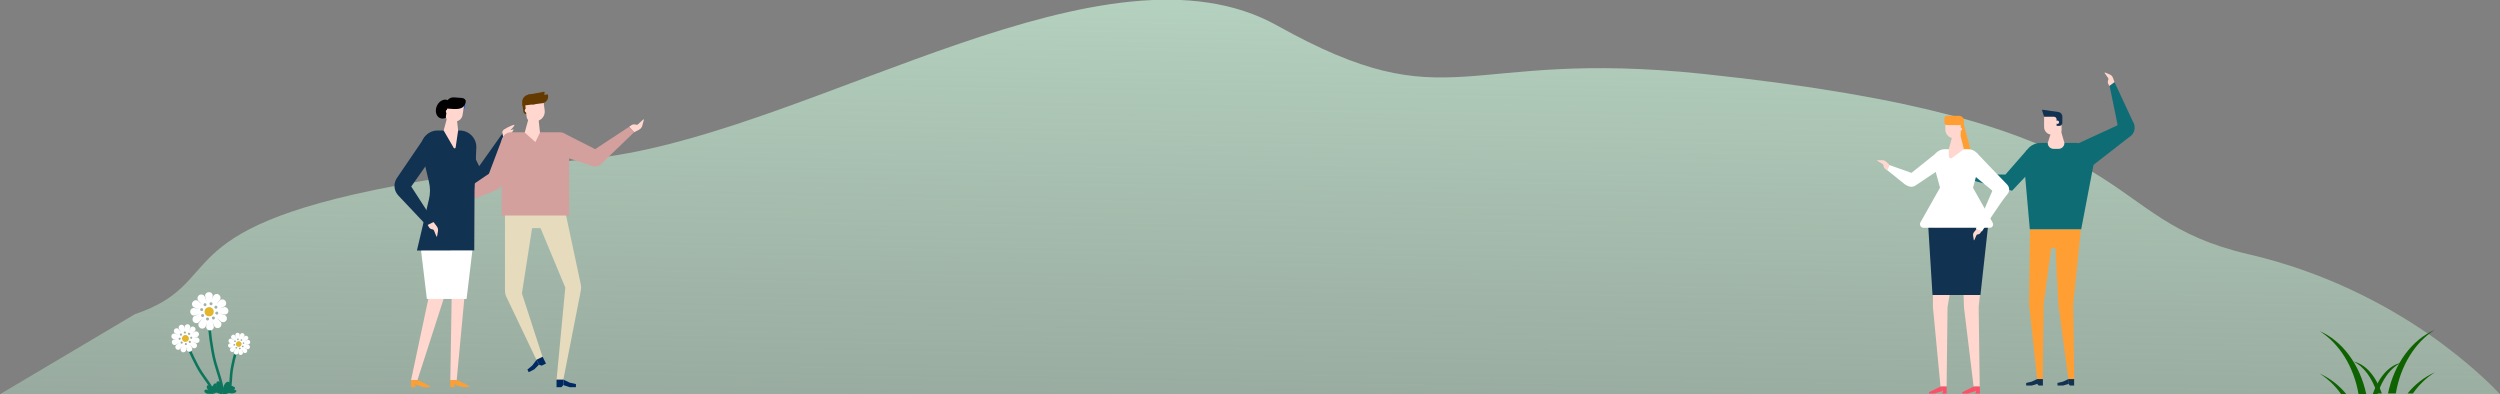 <?xml version="1.0" encoding="utf-8"?>
<!-- Generator: Adobe Illustrator 24.1.2, SVG Export Plug-In . SVG Version: 6.00 Build 0)  -->
<svg version="1.1" id="Слой_1" xmlns="http://www.w3.org/2000/svg" xmlns:xlink="http://www.w3.org/1999/xlink" x="0px" y="0px"
	 viewBox="0 0 1918.6 302.5" enable-background="new 0 0 1918.6 302.5" xml:space="preserve">
<rect x="0" y="0" width="1918.6" height="302.5" fill="#808080" stroke="none"/>
<g id="Group_20566" transform="translate(0 -3686.363)">
	<linearGradient id="SVGID_1_" gradientUnits="userSpaceOnUse" x1="958.688" y1="4026.828" x2="964.027" y2="3689.842">
		<stop  offset="0" style="stop-color:#A7C4B2;stop-opacity:0.596"/>
		<stop  offset="1" style="stop-color:#B4D0BE"/>
	</linearGradient>
	<path fill="url(#SVGID_1_)" d="M1918.6,3988.9H0l103.5-61.4c72.1-24.5,20.6-64.5,199.2-98.4c4.9-0.9,9.9-1.8,15.1-2.8
		c3.6-0.6,7.3-1.3,11-1.9c8.9-1.5,18.2-2.9,28-4.4c2.6-0.4,5.2-0.8,7.9-1.1c3.7-0.5,7.4-1.1,11.3-1.6c0.3,0,0.5-0.1,0.8-0.1
		c2.7-0.4,5.3-0.7,8-1.1c2.5-0.3,4.9-0.6,7.5-1c13.9-1.8,28.7-3.5,44.4-5.2c1.6-0.2,3.3-0.4,4.9-0.5h0c4-0.4,8-0.9,12.2-1.3
		c4.4-0.4,8.8-1,13.3-1.7h0c163.6-23.7,382.4-173.3,513.1-100.4c134.3,74.9,139.1,17.3,327.1,37.1c84.3,8.9,145.1,19.9,190.5,31.9
		c3.1,0.8,6,1.6,8.9,2.4c21.9,6.1,40.1,12.5,55.6,18.9c17.2,7.2,31.1,14.4,43,21.6c42.5,25.5,60.7,49.8,120.4,63.6
		c58.1,13.5,104.4,38.2,137.1,60.6c0.3,0.2,0.5,0.4,0.8,0.5C1895.9,3965,1914.7,3984.7,1918.6,3988.9z"/>
	<g id="Group_15881" transform="translate(1440.702 3741.999)">
		<g id="Group_15878" transform="translate(70.84 0)">
			<g id="Group_14899" transform="translate(41.736 54.069)">
				<path id="Path_42701" fill="#0E6C75" d="M4.6,66.4h39.1c0.1,0,0.1-0.1,0.2-0.1l9.7-50.7c1.4-7.1-3.3-14-10.5-15.4
					C42.2,0.1,41.4,0,40.6,0H12.8C5.6,0-0.2,5.9-0.2,13.1c0,0.4,0,0.8,0.1,1.2l4.6,52.1C4.4,66.4,4.5,66.4,4.6,66.4z"/>
			</g>
			<g id="Group_14900" transform="translate(45.824 120.516)">
				<path id="Path_42702" fill="#FF9F33" d="M39.6,0l-5.9,57.4l0.8,57.4H30l-7.7-57.4L20.1,14h-3.3l-5.8,43.3l-0.7,57.4H6l-6.2-57.4
					L0.5,0L39.6,0z"/>
			</g>
			<g id="Group_14901" transform="translate(57.391 32.221)">
				<path id="Path_42703" fill="#FFD7CF" d="M5.7,15.5h4.2c1.8,0,3.3-1.5,3.3-3.3V0H-0.2v9.5C-0.3,12.8,2.4,15.5,5.7,15.5
					C5.7,15.5,5.7,15.5,5.7,15.5z"/>
			</g>
			<g id="Group_14902" transform="translate(55.684 28.56)">
				<path id="Path_42704" fill="#113251" d="M-0.2,0l11.9,1.6c2.5,0.3,3.8,1.7,3.8,3.8v4.8c0,1.2-1,2.2-2.2,2.2l0,0h-2.2V7.5
					c0-1.2-0.9-2.1-2.1-2.1l0,0H1.5L-0.2,0z"/>
			</g>
			<g id="Group_14903" transform="translate(66.345 36.87)">
				<ellipse id="Ellipse_1745" fill="#FFD7CF" cx="1" cy="1.3" rx="1.3" ry="1.3"/>
			</g>
			<g id="Group_14906" transform="translate(67.714 235.259)">
				<g id="Group_14904" transform="translate(0)">
					<path id="Path_42705" fill="#113251" d="M-0.2,5h4.2l4.2-1.3V0L3.9,2l-4.2,1L-0.2,5z"/>
				</g>
				<g id="Group_14905" transform="translate(8.322)">
					<path id="Path_42706" fill="#113251" d="M1,5h3.2V0h-4.5v3.6L1,5z"/>
				</g>
			</g>
			<g id="Group_14909" transform="translate(43.738 235.259)">
				<g id="Group_14907">
					<path id="Path_42707" fill="#113251" d="M-0.2,5h4.2l4.2-1.3V0L3.9,2l-4.2,1V5z"/>
				</g>
				<g id="Group_14908" transform="translate(8.322)">
					<path id="Path_42708" fill="#113251" d="M1,5h3.2V0h-4.5v3.6L1,5z"/>
				</g>
			</g>
			<g id="Group_14910" transform="translate(60.28 41.295)">
				<path id="Path_42709" fill="#FFD7CF" d="M3.8,0h5l3.7,12.8c0,2.5-2,4.5-4.5,4.5H4.2c-2.5,0-4.5-2-4.5-4.5L3.8,0z"/>
			</g>
			<g id="Group_14911" transform="translate(0 59.335)">
				<path id="Path_42710" fill="#0E6C75" d="M32.6,31.4L1.3,23.3l-1.5-4.6L27.5,19L44.1,0l10.5,8.1L32.6,31.4z"/>
			</g>
			<g id="Group_14912" transform="translate(103.839)">
				<path id="Path_42711" fill="#FFD7CF" d="M7.4,7.5L6.2,4.1C5.8,3,4.9,2,3.7,1.5L0.1,0C0,0-0.2,0-0.2,0.2c0,0.1,0,0.2,0,0.2
					l2.7,3.9c0.3,0.4,0.3,0.9,0.1,1.4c-0.5,1-0.5,2.1,0,3.1l0.8,1.6L7.4,7.5z"/>
			</g>
			<g id="Group_14913" transform="translate(84.051 7.489)">
				<path id="Path_42712" fill="#0E6C75" d="M27.2,0l14,30c2.6,4,1.6,9.3-2.4,11.9c-0.1,0.1-0.3,0.2-0.4,0.2L10.9,63.5L-0.2,46.7
					l29.1-13.4c0.5-0.2,0.7-0.8,0.5-1.3l-6-29.2L27.2,0z"/>
			</g>
		</g>
		<g id="Group_15876" transform="translate(0 33.245)">
			<g id="Group_15877" transform="translate(6.442 0)">
				<g id="Group_14997">
					<g id="Group_14967" transform="translate(54.276 6.624)">
						<g id="Group_14966" transform="translate(0)">
							<path id="Path_42743" fill="#FF9F33" d="M-0.2,28.2l13.3-0.4L5.7,0h-5.9V28.2z"/>
						</g>
					</g>
					<g id="Group_14969" transform="translate(35.143 83.594)">
						<g id="Group_14968" transform="translate(0)">
							<path id="Path_42744" fill="#F9B2BD" d="M4.5,0L1.6,2.5C0.6,3.3,0,4.6-0.1,5.9L-0.2,10c0,0.1,0.1,0.3,0.3,0.3
								c0.1,0,0.2,0,0.2-0.1l2.8-4.1c0.3-0.4,0.8-0.7,1.3-0.6c1.2,0.2,2.3-0.3,3.1-1.2l1.3-1.4L4.5,0z"/>
						</g>
					</g>
					<g id="Group_14971" transform="translate(36.471 85.923)">
						<g id="Group_14970">
							<path id="Path_42745" fill="#FFD7CF" d="M41.2,0l-6.3,60.9l0.8,60.9H31l-7.4-60.9l-1.4-46h-3.5l-7.7,46l-0.7,60.9H5.6
								l-5.8-60.9V0H41.2z"/>
						</g>
					</g>
					<g id="Group_14974" transform="translate(33.452 207.824)">
						<g id="Group_14972">
							<path id="Path_42746" fill="#FF4F67" d="M-0.3,5.3h4.4l6.4-2.1L8.6,0l-8.8,4.3V5.3z"/>
						</g>
						<g id="Group_14973" transform="translate(8.841)">
							<path id="Path_42747" fill="#FF4F67" d="M1.1,5.3h3.4V0h-4.7l2,3.2L1.1,5.3z"/>
						</g>
					</g>
					<g id="Group_14977" transform="translate(58.922 207.824)">
						<g id="Group_14975" transform="translate(0)">
							<path id="Path_42748" fill="#FF4F67" d="M-0.2,5.3h4.4l6.4-2.1L8.6,0l-8.8,4.3V5.3z"/>
						</g>
						<g id="Group_14976" transform="translate(8.841)">
							<path id="Path_42749" fill="#FF4F67" d="M1.1,5.3h3.4V0h-4.7l2,3.2L1.1,5.3z"/>
						</g>
					</g>
					<g id="Group_14979" transform="translate(26.504 25.62)">
						<g id="Group_14978">
							<path id="Path_42750" fill="#FFFFFF" d="M53.3,60.3H2.5c-1.5,0-2.7-1.2-2.7-2.7c0-0.5,0.1-0.9,0.3-1.3l15.1-26.8l-5-18.3
								c-1.3-4.7,1.5-9.6,6.3-10.9C17.2,0.1,18,0,18.8,0h18.1c4.9,0,8.9,4,8.9,8.9c0,0.8-0.1,1.6-0.3,2.4l-5,18.3l15.1,26.8
								c0.7,1.3,0.3,2.9-1,3.7C54.2,60.2,53.7,60.3,53.3,60.3z"/>
						</g>
					</g>
					<g id="Group_14981" transform="translate(33.035 85.923)">
						<g id="Group_14980">
							<path id="Path_42751" fill="#113251" d="M39.7,51.6H2.9L-0.3,0h45.7L39.7,51.6z"/>
						</g>
					</g>
					<g id="Group_14983" transform="translate(67.313 86.811)">
						<g id="Group_14982" transform="translate(0)">
							<path id="Path_42752" fill="#FFD7CF" d="M2.5,0L0.6,2.3c-0.7,0.8-1,1.9-0.8,2.9l0.5,3.3c0,0.1,0.1,0.2,0.2,0.2
								c0.1,0,0.1-0.1,0.2-0.1l1.6-3.7c0.2-0.4,0.5-0.6,0.9-0.7C4.2,4.2,5,3.7,5.5,2.9l0.8-1.3L2.5,0z"/>
						</g>
					</g>
					<g id="Group_14985" transform="translate(48.721 25.619)">
						<g id="Group_14984">
							<path id="Path_42753" fill="#FFD7CF" d="M-0.3,0v5.4C-0.3,6.3,0.4,7,1.3,7c0.3,0,0.6-0.1,0.9-0.3L11.3,0L-0.3,0z"/>
						</g>
					</g>
					<g id="Group_14987" transform="translate(56.661 9.115)">
						<g id="Group_14986" transform="translate(0)">
							<path id="Path_42754" fill="#FFD7CF" d="M2,1.1c0,0.6-0.5,1.1-1.1,1.1c-0.6,0-1.1-0.5-1.1-1.1C-0.2,0.5,0.3,0,0.9,0l0,0
								C1.5,0,2,0.5,2,1.1z"/>
						</g>
					</g>
					<g id="Group_14989" transform="translate(48.721 12.05)">
						<g id="Group_14988" transform="translate(0)">
							<path id="Path_42755" fill="#FFD7CF" d="M3.4,0h4.5l3.4,13.6H-0.3L3.4,0z"/>
						</g>
					</g>
					<g id="Group_14991" transform="translate(46.004 3.456)">
						<g id="Group_14990" transform="translate(0 0)">
							<path id="Rectangle_13693" fill="#FFD7CF" d="M-0.3,0h11.9l0,0v10.1c0,2-1.6,3.6-3.6,3.6H6.3c-3.6,0-6.5-2.9-6.5-6.5V0
								L-0.3,0z"/>
						</g>
					</g>
					<g id="Group_14993" transform="translate(45.276)">
						<g id="Group_14992">
							<path id="Path_42756" fill="#FF9F33" d="M14.8,7.1H1.6c-1,0-1.8-0.8-1.8-1.9V1.9c0-1,0.8-1.8,1.8-1.9h9.5
								c2,0,3.7,1.7,3.7,3.7c0,0,0,0,0,0V7.1z"/>
						</g>
					</g>
					<g id="Group_14996" transform="translate(61.074 28.418)">
						<g id="Group_14995">
							<g id="Group_14994">
								<path id="Path_42757" fill="#FFFFFF" d="M12.8,60.3l-4.7-1.8l12.4-28.7c0.3-0.3,0.2-0.8-0.1-1.1l-20.6-17L8.8,0
									c0,0,17.5,18.4,23.4,24.4c2,2.1,2,5.4,0,7.5C26.7,38.4,12.8,60.3,12.8,60.3z"/>
							</g>
						</g>
					</g>
					<path id="Path_42758" fill="#FFFFFF" d="M39.4,28.1L19.8,43.8L2.9,37.8l-3.2,2.7L14,52c1.1,1,2.5,1.7,3.9,2.2
						c1.7,0.5,3.6,0.3,5.1-0.8l20.9-14L39.4,28.1z"/>
				</g>
			</g>
			<g id="Group_15876-2" transform="matrix(0.695, 0.719, -0.719, 0.695, 3.229, 31.074)">
				<path id="Path_42713" fill="#FFD7CF" d="M9.2,0.2L5.7,0.3c-1.2,0-2.4,0.5-3.2,1.4l-2.5,2.6c-0.2,0.2,0,0.4,0.3,0.4l4.5-1.2
					c0.5-0.1,1,0,1.3,0.3c0.8,0.7,1.9,1,3,0.8l1.8-0.3L9.2,0.2z"/>
			</g>
		</g>
	</g>
	<g id="Group_14999" transform="translate(26.063 3534.594)">
		<g id="Group_15880" transform="translate(276.938 222.096)">
			<g id="Group_14898" transform="translate(42.133 31.62)">
				<g id="Group_14897">
					<path id="Path_42699" fill="#113251" d="M15.1,38.1L-0.3,8.9l12.7-4.1l10.2,20.8L40.8,0h6l-20,38.5c-1.9,3.2-6.1,4.2-9.3,2.3
						C16.5,40.1,15.7,39.2,15.1,38.1L15.1,38.1z"/>
				</g>
			</g>
			<g id="Group_15879" transform="translate(0 0)">
				<path id="Path_42700" fill="#FFD7CF" d="M83,29.9c0,0-0.6,0.5-0.5,1.8c0.2,1.3,0.5,2.5,1,3.7c0.1,0.8,1.7,1.3,2.2,0.7
					c0,0,4.8-5.2,5.3-6.6c0.4-1.4-1.3,0.2-2.2,0c0,0,4.1-4.1,2.7-4C89.9,25.6,82.9,29.1,83,29.9z"/>
				<g id="Group_14945" transform="translate(27.89)">
					<g id="Group_14917" transform="translate(70.231 8.469)">
						<g id="Group_14916" transform="translate(0 0)">
							<path id="Rectangle_13689" fill="#653A00" d="M10.6,7.8L3,8.7C1.7,8.9,0.6,8,0.5,6.8l0,0l-0.7-5.5l0,0L9.6,0l0,0L10.6,7.8
								L10.6,7.8z"/>
						</g>
					</g>
					<g id="Group_14919" transform="translate(56.943 88.453)">
						<g id="Group_14918">
							<path id="Path_42714" fill="#E6DCBD" d="M45.2,0l12.7,59.6c0.3,1.5,0.3,3.1,0,4.7l-13.4,68.3h-5.2L46,61.9L27,16.3h-6.5
								l-7.8,50.1l15.8,48.7l-4.7,2.2l-23-48.2c-0.8-1.6-1.1-3.3-1.1-5.1V0H45.2z"/>
						</g>
					</g>
					<g id="Group_14922" transform="translate(96.526 221.02)">
						<g id="Group_14920" transform="translate(5.177)">
							<path id="Path_42715" fill="#002961" d="M9.4,5.8H4.6l-4.8-1.6V0l4.8,2.3l4.8,1.1L9.4,5.8z"/>
						</g>
						<g id="Group_14921">
							<path id="Path_42716" fill="#002961" d="M3.4,5.8h-3.7V0h5.2v4.2L3.4,5.8z"/>
						</g>
					</g>
					<g id="Group_14925" transform="translate(74.058 203.483)">
						<g id="Group_14923" transform="translate(0 2.335)">
							<path id="Path_42717" fill="#002961" d="M0.8,9.5l4.3-2.2l3.6-3.6L6.8,0L3.6,4.3l-3.8,3.2L0.8,9.5z"/>
						</g>
						<g id="Group_14924" transform="translate(7.068)">
							<path id="Path_42718" fill="#002961" d="M3.7,6.8L7,5.2L4.4,0l-4.6,2.3l1.9,3.8L3.7,6.8z"/>
						</g>
					</g>
					<g id="Group_14927" transform="translate(152.138 21.268)">
						<g id="Group_14926">
							<path id="Path_42719" fill="#FFD7CF" d="M3.6,9.9L7.3,8c1.3-0.7,2.3-1.8,2.6-3.2l1.2-4.4c0-0.2,0-0.3-0.2-0.4
								c-0.1,0-0.2,0-0.3,0.1L6.6,3.8c-0.4,0.4-1,0.5-1.6,0.3C3.9,3.6,2.5,3.8,1.5,4.5l-1.7,1.2L3.6,9.9z"/>
						</g>
					</g>
					<g id="Group_14928" transform="translate(54.282 31.175)">
						<path id="Path_42720" fill="#D3A09D" d="M51.6,63.9H-0.2V7.2C-0.2,3.2,3,0,7,0h37.4c4,0,7.2,3.2,7.2,7.2L51.6,63.9z"/>
					</g>
					<g id="Group_14930" transform="translate(72.021 5.33)">
						<g id="Group_14929" transform="translate(0 0)">
							<path id="Rectangle_13690" fill="#FFD7CF" d="M-0.2,1.8L13.9,0l0,0l1.2,9.1c0.5,4-2.3,7.7-6.3,8.2v0l-2.9,0.4
								c-2.2,0.3-4.3-1.3-4.6-3.5L-0.2,1.8L-0.2,1.8z"/>
						</g>
					</g>
					<g id="Group_14932" transform="translate(72.103 17.113)">
						<g id="Group_14931">
							<path id="Path_42721" fill="#FFD7CF" d="M3.2,1.5L9.9,0l1.5,14.3l-3.5,7.3l-8.2-7.3L3.2,1.5z"/>
						</g>
					</g>
					<g id="Group_14933" transform="translate(94.362 27.026)">
						<path id="Path_42722" fill="#D3A09D" d="M35.8,28.8L61.4,4.1L57.5,0l-26,17.1L8,5.2l-8.3,15.1l29.7,9.8
							C31.7,30.8,34.1,30.3,35.8,28.8z"/>
					</g>
					<g id="Group_14935" transform="translate(0 84.97)">
						<g id="Group_14934">
							<path id="Path_42723" fill="#FFD7CF" d="M11.9,5.7l-4,1.1C6.5,7.2,5,7,3.8,6.2l-3.9-2.4c-0.1-0.1-0.2-0.3-0.1-0.4
								C-0.1,3.3-0.1,3.2,0,3.2l5.5,0c0.6,0,1.1-0.3,1.4-0.8c0.6-1.1,1.7-1.9,3-2.1L11.9,0L11.9,5.7z"/>
						</g>
					</g>
					<g id="Group_14936" transform="translate(12.146 35.678)">
						<path id="Path_42724" fill="#D3A09D" d="M-0.2,55l0-5.7l32.4-22L42.5,0l15.2,8.1L41.8,36.3c-1,1.7-2.5,3.1-4.4,3.8L-0.2,55z"
							/>
					</g>
					<g id="Group_14938" transform="translate(74.601)">
						<g id="Group_14937">
							<path id="Path_42725" fill="#653A00" d="M0.3,7.8L7,6.9c3.4-0.4,5.8-3.5,5.4-6.9L-0.3,2.4L0.3,7.8z"/>
						</g>
					</g>
					<g id="Group_14940" transform="translate(77.024 2.09)">
						<g id="Group_14939" transform="translate(0 0)">
							<path id="Rectangle_13691" fill="#653A00" d="M8.3,6.8l-7.7,1l0,0L0.2,5.2C0,3.3,1.4,1.4,3.3,1.2c0,0,0,0,0,0L12.6,0l0,0
								l0.1,1C13.1,3.9,11.1,6.4,8.3,6.8z"/>
						</g>
					</g>
					<g id="Group_14942" transform="translate(69.378 1.784)">
						<g id="Group_14941" transform="translate(0 0)">
							<path id="Rectangle_13692" fill="#653A00" d="M10.6,7.8L0.7,9l0,0L0.5,6.9C0.1,3.8,2.3,0.9,5.4,0.5L9.6,0l0,0L10.6,7.8
								L10.6,7.8z"/>
						</g>
					</g>
					<g id="Group_14944" transform="translate(72.057 12.909)">
						<g id="Group_14943">
							<path id="Path_42726" fill="#FFD7CF" d="M-0.2,1.8c0.1,0.9,0.9,1.5,1.8,1.4C2.5,3.1,3.1,2.3,3,1.4C2.9,0.5,2.1-0.1,1.2,0
								c0,0,0,0,0,0C0.3,0.1-0.4,0.9-0.2,1.8z"/>
						</g>
					</g>
				</g>
				<g id="Group_14965" transform="translate(0 4.353)">
					<g id="Group_14948" transform="translate(12.747 143.254)">
						<g id="Group_14946" transform="translate(0 0.019)">
							<path id="Path_42727" fill="#FFD7CF" d="M28.4,0l-13,0L-0.3,73.8l4.9,0L28.4,0z"/>
						</g>
						<g id="Group_14947" transform="translate(30.04)">
							<path id="Path_42728" fill="#FFD7CF" d="M1,0l-1.2,73.8l4.9,0L11.6,0L1,0z"/>
						</g>
					</g>
					<g id="Group_14951" transform="translate(12.747 216.979)">
						<g id="Group_14949" transform="translate(2.841)">
							<path id="Path_42729" fill="#FF9F33" d="M11.1,5.5l-4.6,0l-6.7-2.2L1.9,0l9.2,4.4L11.1,5.5z"/>
						</g>
						<g id="Group_14950">
							<path id="Path_42730" fill="#FF9F33" d="M3.3,5.5l-3.5,0l0-5.5l4.9,0L2.6,3.3L3.3,5.5z"/>
						</g>
					</g>
					<g id="Group_14954" transform="translate(42.787 216.935)">
						<g id="Group_14952" transform="translate(2.841)">
							<path id="Path_42731" fill="#FF9F33" d="M11.1,5.5l-4.6,0l-6.7-2.2L1.9,0l9.2,4.4L11.1,5.5z"/>
						</g>
						<g id="Group_14953">
							<path id="Path_42732" fill="#FF9F33" d="M3.3,5.5l-3.5,0l0-5.5l4.9,0L2.6,3.3L3.3,5.5z"/>
						</g>
					</g>
					<g id="Group_14955" transform="translate(19.485 110.336)">
						<path id="Path_42733" fill="#FFFFFF" d="M35.6,44.4l-30.5,0L-0.2,0.1L40.9,0L35.6,44.4z"/>
					</g>
					<g id="Group_14956" transform="translate(31.712 1.76)">
						<path id="Path_42734" d="M11.4,9.6C9.8,13.4,6,15.5,3,14.2S-1.1,8.8,0.5,5s5.4-5.9,8.4-4.6S13,5.8,11.4,9.6z"/>
					</g>
					<g id="Group_14957" transform="translate(47.798 3.689)">
						<path id="Path_42735" fill="#3A61DF" d="M-0.2,2.8c-0.3,1.8,1,3.4,2.7,3.7c1.8,0.3,3.4-1,3.7-2.7C6.5,2,5.3,0.3,3.5,0
							C1.7-0.2,0.1,1-0.2,2.8C-0.2,2.8-0.2,2.8-0.2,2.8z"/>
					</g>
					<g id="Group_14958" transform="translate(39.432 3.185)">
						<path id="Path_42736" fill="#FFD7CF" d="M6.1,15.3l-3.8-0.6c-1.7-0.3-2.8-1.9-2.5-3.5c0,0,0,0,0,0L1.6,0l12.3,2l-1.4,8.7
							C11.9,13.7,9.1,15.7,6.1,15.3z"/>
					</g>
					<g id="Group_14959" transform="translate(39.414 9.471)">
						<path id="Path_42737" fill="#FFD7CF" d="M2.6,1.1c0.2,0.8-0.3,1.5-1.1,1.7C0.7,3-0.1,2.5-0.2,1.7C-0.4,0.9,0.1,0.2,0.9,0
							C1.7-0.1,2.4,0.4,2.6,1.1C2.6,1.1,2.6,1.1,2.6,1.1z"/>
					</g>
					<g id="Group_14960" transform="translate(39.533)">
						<path id="Path_42738" d="M-0.3,8.6L6.2,9c5.6,0.2,8.2-1.8,8.7-5.6c0.2-1.4-1-2.7-2.8-2.9L6.6,0.1c-3-0.4-5.7,1.1-6,3.4
							L-0.3,8.6z"/>
					</g>
					<g id="Group_14961" transform="translate(17.166 25.472)">
						<path id="Path_42739" fill="#113251" d="M-0.2,92.1L43.8,92l0.2-46l1.4-33.3c0-7-5.7-12.7-12.8-12.7c0,0,0,0,0,0l-17,0
							C8.7,0,3,5.7,3,12.8c0,1,0.1,2,0.4,2.9L9,39.3c1.1,4.5,1.1,9.1,0,13.6L-0.2,92.1z"/>
					</g>
					<g id="Group_14962" transform="translate(37.682 11.772)">
						<path id="Path_42740" fill="#FFD7CF" d="M9.4,0L3.1,1.5l-3.3,12.2L7.5,27c0.2,0.4,0.7,0.5,1.1,0.3C8.8,27.1,9,26.9,9,26.7
							l1.9-13L9.4,0z"/>
					</g>
					<g id="Group_14963" transform="translate(0 29.456)">
						<path id="Path_42741" fill="#113251" d="M26,70.6L2.6,45.8C-1,41.9-1.2,36.1,2,31.9L23.7,0l6.8,13.5L12.6,39l17.7,27.4
							L26,70.6z"/>
					</g>
					<g id="Group_14964" transform="translate(25.42 95.741)">
						<path id="Path_42742" fill="#FFD7CF" d="M4.3,0l2.5,3.3c0.8,1,1.1,2.4,0.9,3.7L7,11c0,0.1-0.2,0.2-0.3,0.2
							c-0.1,0-0.2-0.1-0.2-0.2L4.6,6.4C4.4,6,3.9,5.6,3.4,5.6C2.3,5.5,1.2,4.8,0.7,3.8l-0.9-1.6L4.3,0z"/>
					</g>
				</g>
			</g>
		</g>
	</g>
	<g id="Group_15890">
		<g id="Group_15884" transform="translate(8978 13139.614)">
			<path id="Path_44830" fill="none" stroke="#0E755D" stroke-width="2" stroke-miterlimit="4" d="M-8807.1-9152.1
				c-0.7-10.3-5.4-17.8-7.8-31.9c-2.4-14.1-2.5-17.9-1.9-21.4"/>
			<path id="flower:4" fill-rule="evenodd" clip-rule="evenodd" fill="#FFFFFF" d="M-8802.7-9214.8c-0.1-1.6-1.4-2.9-3-2.8
				c-1.5,0.3-3,0.7-4.4,1.1c1.5-0.4,2.9-0.9,4.3-1.5c1.4-0.8,1.8-2.6,1-4c0,0-0.1-0.1-0.1-0.1c-0.8-1.4-2.6-1.8-3.9-1
				c0,0-0.1,0.1-0.1,0.1c-1.1,1-2.2,2.1-3.2,3.2c1-1.1,2-2.3,3-3.5c0.8-1.4,0.3-3.1-1.1-3.9c0,0-0.1,0-0.1-0.1
				c-1.4-0.8-3.1-0.3-3.9,1.1c0,0,0,0.1-0.1,0.1c-0.5,1.4-0.9,2.9-1.2,4.4c0.4-1.5,0.6-3,0.8-4.5c0-1.6-1.3-2.9-2.9-2.8h-0.2
				c-1.6,0-2.9,1.3-2.8,2.9v0.1c0.3,1.5,0.7,3,1.1,4.4c-0.4-1.5-0.9-2.9-1.5-4.3c-0.9-1.4-2.7-1.8-4.1-0.9c-1.4,0.9-1.8,2.7-0.9,4.1
				c1,1.1,2.1,2.2,3.2,3.2c-1.1-1-2.3-2-3.5-3c-1.4-0.8-3.1-0.3-3.9,1.1c0,0,0,0.1-0.1,0.1c-0.8,1.4-0.3,3.1,1.1,3.9
				c0,0,0.1,0,0.1,0.1c1.4,0.5,2.9,0.9,4.4,1.2c-1.5-0.3-3-0.6-4.5-0.8c-1.6,0-2.9,1.3-2.8,2.9v0.1c0,1.6,1.3,2.9,2.9,2.8h0.1
				c1.5-0.3,3-0.7,4.4-1.1c-1.5,0.4-2.9,0.9-4.3,1.5c-1.4,0.9-1.8,2.7-0.9,4.1c0.9,1.4,2.7,1.8,4.1,0.9c1.1-1,2.2-2.1,3.2-3.2
				c-1,1.1-2,2.3-2.9,3.5c-0.8,1.4-0.3,3.1,1.1,3.9c0,0,0.1,0,0.1,0.1c1.4,0.8,3.1,0.3,3.9-1.1c0,0,0-0.1,0.1-0.1
				c0.5-1.4,0.9-2.9,1.2-4.4c-0.4,1.5-0.6,3-0.8,4.5c0,1.6,1.3,2.9,2.9,2.8c0,0,0.1,0,0.1,0c0,0,0,0,0.1,0c1.6,0,2.9-1.3,2.8-2.9
				v-0.1c-0.3-1.5-0.7-3-1.1-4.4c0.4,1.4,0.9,2.9,1.5,4.3c0.9,1.4,2.7,1.8,4.1,0.9c1.4-0.9,1.8-2.7,0.9-4.1c-1-1.1-2.1-2.2-3.2-3.3
				c1.1,1,2.3,2,3.5,3c1.5,0.8,3.2,0.2,4-1.2c0.8-1.4,0.2-3.2-1.2-4c-1.4-0.5-2.9-0.9-4.4-1.2c1.5,0.3,3,0.6,4.5,0.8
				C-8803.9-9211.8-8802.6-9213.2-8802.7-9214.8z M-8820-9212.7c-0.9-1.4-0.5-3.3,1-4.1c1.4-0.9,3.3-0.5,4.1,0.9
				c0.9,1.4,0.5,3.3-1,4.1C-8817.2-9210.9-8819.1-9211.3-8820-9212.7z M-8817.2-9220.4C-8817.2-9220.4-8817.2-9220.4-8817.2-9220.4
				c0.1-0.6,0.8-1,1.4-0.9c0.6,0.1,1,0.8,0.9,1.4c-0.1,0.6-0.8,1-1.4,0.9C-8816.9-9219.1-8817.3-9219.8-8817.2-9220.4z
				 M-8824.4-9215.9c0.2-0.6,0.8-1,1.4-0.9c0.6,0.1,1,0.8,0.9,1.4c-0.1,0.6-0.8,1-1.4,0.9
				C-8824.1-9214.7-8824.5-9215.3-8824.4-9215.9z M-8821.9-9210.1c-0.5,0.3-1.3,0.2-1.6-0.4v0c-0.3-0.5-0.2-1.3,0.4-1.6
				c0.5-0.3,1.3-0.2,1.6,0.4C-8821.2-9211.2-8821.3-9210.5-8821.9-9210.1z M-8821.6-9218.8c-0.1-0.2-0.2-0.4-0.2-0.6
				c0-0.4,0.2-0.8,0.5-1c0.5-0.3,1.3-0.2,1.6,0.4c0.3,0.5,0.2,1.3-0.4,1.6S-8821.2-9218.2-8821.6-9218.8z M-8817.6-9208.2
				c-0.1,0.6-0.8,1-1.4,0.9c-0.6-0.2-1-0.8-0.9-1.4c0.1-0.6,0.8-1,1.4-0.9C-8817.9-9209.4-8817.5-9208.8-8817.6-9208.2z
				 M-8813.6-9208.2c-0.5,0.3-1.3,0.2-1.6-0.4c-0.3-0.5-0.2-1.3,0.4-1.6c0.5-0.3,1.2-0.2,1.6,0.4
				C-8812.9-9209.3-8813.1-9208.6-8813.6-9208.2z M-8813.3-9216.9c-0.3-0.5-0.2-1.3,0.4-1.6c0.5-0.3,1.3-0.2,1.6,0.4
				c0.3,0.5,0.2,1.3-0.4,1.6h0C-8812.3-9216.2-8813-9216.3-8813.3-9216.9z M-8810.5-9212.7c-0.1,0.6-0.8,1-1.4,0.9
				c-0.6-0.2-1-0.8-0.9-1.4c0.2-0.6,0.8-1,1.4-0.9C-8810.7-9213.9-8810.3-9213.3-8810.5-9212.7z"/>
			<circle id="Ellipse_1869" fill="#E4B62C" cx="-8817.5" cy="-9214" r="3.5"/>
			<path fill-rule="evenodd" clip-rule="evenodd" fill="#0E755D" d="M-8807.2-9153.5c0,0.1,0,0.2,0,0.4c0,0.7-0.1,1.4-0.2,2.1v0
				c0,0.1,0,0.2,0,0.3h-0.7c-0.6-0.4-1.4-1.6-2.1-2.8c-0.5-0.9-1-1.9-1.4-2.7h0c0,0,0,0,0,0c0-0.1-0.1-0.1-0.1-0.2
				c-0.3-0.8-0.5-1.6-0.4-2.2c0.1-2.6,2.8-3.2,4.2,0.8c0,0,0,0,0,0C-8807.4-9156.5-8807.2-9155-8807.2-9153.5z"/>
			<path id="Path_44833" fill-rule="evenodd" clip-rule="evenodd" fill="#0E755D" d="M-8807.4-9150.8c2.1-1.3,3.9-3.1,5.1-5.2
				c2.6-4.7-1.8-6-3.7-1.7C-8806.9-9155.5-8807.3-9153.2-8807.4-9150.8z"/>
			<path fill-rule="evenodd" clip-rule="evenodd" fill="#0E755D" d="M-8799.3-9153.7c-0.3,0.3-0.7,0.7-1.3,1.1
				c-0.2,0.1-0.4,0.2-0.5,0.3c0,0,0,0,0,0c-0.4,0.3-0.8,0.5-1.3,0.7c-0.9,0.4-1.9,0.7-2.9,0.9h-2.3c0-0.1,0.1-0.2,0.2-0.3v0
				c0.6-1,1.3-1.9,2.1-2.8c0.5-0.5,1-1,1.5-1.5c0.1,0,0.1-0.1,0.2-0.1c0.2-0.2,0.3-0.3,0.5-0.4c0.3-0.3,0.7-0.5,1-0.7
				c0.2-0.1,0.4-0.2,0.6-0.3c0.1,0,0.1,0,0.2-0.1c1.2-0.4,2.2-0.1,2.6,0.5C-8798.2-9155.7-8798.3-9154.8-8799.3-9153.7z"/>
			<path fill-rule="evenodd" clip-rule="evenodd" fill="#0E755D" d="M-8807.6-9150.8h-0.8c-1.3-0.3-2.5-0.8-3.7-1.3
				c-0.4-0.2-0.7-0.3-1.1-0.5c-0.1,0-0.2-0.1-0.2-0.1c-0.1-0.1-0.2-0.1-0.3-0.2c-0.3-0.2-0.6-0.5-0.9-0.7h0c0,0-0.1-0.1-0.1-0.1l0,0
				c-0.1,0-0.1-0.1-0.1-0.1c0,0,0,0,0,0c-0.5-0.5-0.7-1-0.8-1.5v0c0-0.1,0-0.1,0-0.2c0,0,0,0,0,0c-0.1-0.8,0.3-1.4,1-1.6
				c0.7-0.2,1.6,0,2.8,0.7c0,0,0,0,0.1,0c0,0,0.1,0,0.1,0.1h0c0.1,0.1,0.2,0.1,0.3,0.2c0.7,0.6,1.3,1.1,1.8,1.7
				C-8808.1-9152.7-8807.7-9151.3-8807.6-9150.8z"/>
		</g>
		<g id="Group_15885" transform="translate(5117.728 15722.966) rotate(21)">
			<path id="Path_44830-2" fill="none" stroke="#0E755D" stroke-width="2" stroke-miterlimit="4" d="M-8819.5-9185.4
				c-0.4-6.2-3.2-10.6-4.6-19c-1.4-8.4-1.5-10.7-1.1-12.7"/>
			<path id="flower:4-2" fill-rule="evenodd" clip-rule="evenodd" fill="#FFFFFF" d="M-8818.6-9224.4c-0.9,0.2-1.8,0.4-2.6,0.7
				c0.9-0.3,1.7-0.6,2.5-0.9c0.8-0.5,1.1-1.5,0.6-2.4c0,0,0,0,0-0.1c-0.5-0.8-1.5-1.1-2.3-0.6c0,0-0.1,0-0.1,0.1
				c-0.7,0.6-1.3,1.2-1.9,1.9c0.6-0.7,1.2-1.3,1.8-2.1c0.5-0.8,0.2-1.9-0.6-2.3c0,0-0.1,0-0.1,0c-0.8-0.5-1.9-0.2-2.3,0.6
				c0,0,0,0.1,0,0.1c-0.3,0.9-0.5,1.7-0.7,2.6c0.2-0.9,0.4-1.8,0.5-2.7c0-0.9-0.8-1.7-1.7-1.7c0,0-0.1,0-0.1,0
				c-0.9,0-1.7,0.8-1.7,1.7c0,0,0,0.1,0,0.1c0.2,0.9,0.4,1.8,0.7,2.6c-0.3-0.9-0.6-1.7-0.9-2.5c-0.5-0.8-1.6-1.1-2.4-0.6
				c-0.8,0.5-1.1,1.6-0.6,2.4c0.6,0.7,1.2,1.3,1.9,1.9c-0.7-0.6-1.3-1.2-2.1-1.8c-0.8-0.5-1.9-0.2-2.3,0.7c0,0,0,0.1,0,0.1
				c-0.5,0.8-0.2,1.9,0.7,2.3c0,0,0.1,0,0.1,0c0.9,0.3,1.7,0.5,2.6,0.7c-0.9-0.2-1.8-0.4-2.7-0.5c-0.9,0-1.7,0.8-1.7,1.7
				c0,0,0,0.1,0,0.1c0,0.9,0.8,1.7,1.7,1.7c0,0,0.1,0,0.1,0c0.9-0.2,1.8-0.4,2.6-0.7c-0.9,0.2-1.7,0.6-2.6,0.9
				c-0.8,0.5-1.1,1.6-0.6,2.4c0.5,0.8,1.6,1.1,2.4,0.6c0.7-0.6,1.3-1.2,1.9-1.9c-0.6,0.7-1.2,1.3-1.8,2.1c-0.5,0.8-0.2,1.9,0.7,2.3
				c0,0,0,0,0.1,0c0.8,0.5,1.9,0.2,2.3-0.6c0,0,0-0.1,0-0.1c0.3-0.9,0.5-1.7,0.7-2.6c-0.2,0.9-0.4,1.8-0.5,2.7
				c0,0.9,0.8,1.7,1.7,1.7c0,0,0,0,0,0c0,0,0,0,0,0c0.9,0,1.7-0.8,1.7-1.7c0,0,0-0.1,0-0.1c-0.2-0.9-0.4-1.8-0.7-2.6
				c0.3,0.9,0.6,1.7,0.9,2.5c0.5,0.8,1.6,1.1,2.4,0.6c0.8-0.5,1.1-1.6,0.6-2.4c-0.6-0.7-1.2-1.3-1.9-1.9c0.7,0.6,1.3,1.2,2.1,1.8
				c0.9,0.5,1.9,0.1,2.4-0.7c0.5-0.9,0.1-1.9-0.7-2.4c-0.9-0.3-1.7-0.5-2.6-0.7c0.9,0.2,1.8,0.4,2.7,0.5c1,0,1.7-0.8,1.7-1.8
				S-8817.7-9224.5-8818.6-9224.4z M-8827.1-9221.5c-0.5-0.8-0.3-1.9,0.6-2.5c0.8-0.5,1.9-0.3,2.5,0.6c0.5,0.8,0.3,1.9-0.6,2.5
				C-8825.5-9220.4-8826.6-9220.6-8827.1-9221.5z M-8827.9-9226c0.3-0.2,0.7-0.1,0.9,0.2c0.2,0.3,0.1,0.7-0.2,1
				c-0.3,0.2-0.7,0.1-0.9-0.2c0,0,0-0.1-0.1-0.1C-8828.3-9225.5-8828.1-9225.8-8827.9-9226z M-8829.8-9223.4
				c0.1-0.4,0.5-0.6,0.8-0.5c0.2,0.1,0.4,0.2,0.5,0.4c0,0.1,0.1,0.3,0,0.4c-0.1,0.4-0.4,0.6-0.8,0.5
				C-8829.6-9222.6-8829.8-9223-8829.8-9223.4z M-8828.3-9219.9c0,0-0.1,0-0.1,0.1c-0.3,0.1-0.6,0-0.8-0.3c-0.2-0.3-0.1-0.8,0.2-1
				c0.3-0.2,0.7-0.1,0.9,0.2C-8827.8-9220.6-8828-9220.1-8828.3-9219.9z M-8825.7-9218.8c-0.1,0.4-0.5,0.6-0.8,0.5
				c-0.4-0.1-0.6-0.5-0.5-0.8c0.1-0.4,0.5-0.6,0.8-0.5c0.2,0,0.4,0.2,0.5,0.4C-8825.7-9219.1-8825.7-9218.9-8825.7-9218.8z
				 M-8823.4-9218.8c-0.3,0.2-0.7,0.1-0.9-0.2s-0.1-0.7,0.2-1c0.3-0.2,0.7-0.1,1,0.2c0,0,0,0.1,0.1,0.1
				C-8823-9219.3-8823.1-9219-8823.4-9218.8z M-8825-9225.2c-0.2-0.1-0.4-0.2-0.5-0.4c0-0.1-0.1-0.3,0-0.4c0.1-0.4,0.4-0.6,0.8-0.5
				c0.4,0.1,0.6,0.5,0.5,0.8C-8824.2-9225.4-8824.6-9225.1-8825-9225.2z M-8821.5-9221.5c-0.1,0.4-0.5,0.6-0.8,0.5
				c-0.4-0.1-0.6-0.5-0.5-0.8c0.1-0.4,0.5-0.6,0.8-0.5c0.2,0,0.4,0.2,0.5,0.4C-8821.4-9221.7-8821.4-9221.6-8821.5-9221.5z
				 M-8822.2-9223.7c-0.3,0.2-0.7,0.1-0.9-0.2c-0.2-0.3-0.1-0.7,0.2-0.9c0.3-0.2,0.7-0.1,0.9,0.2c0,0,0,0.1,0.1,0.1
				C-8821.8-9224.3-8821.9-9223.9-8822.2-9223.7z"/>
			<circle id="Ellipse_1869-2" fill="#E4B62C" cx="-8825.7" cy="-9222.2" r="2.1"/>
			<path id="Path_44832-2" fill-rule="evenodd" clip-rule="evenodd" fill="#0E755D" d="M-8819.7-9184.5c0.3-1.5,0.2-3-0.3-4.4
				c-1.1-3-3.4-1.6-2.2,0.9C-8821.5-9186.6-8820.3-9184.3-8819.7-9184.5z"/>
			<path id="Path_44833-2" fill-rule="evenodd" clip-rule="evenodd" fill="#0E755D" d="M-8819.6-9184.6c1.3-0.8,2.3-1.8,3-3.1
				c1.5-2.8-1-3.6-2.2-1C-8819.3-9187.4-8819.6-9186-8819.6-9184.6z"/>
			<path id="Path_44834-2" fill-rule="evenodd" clip-rule="evenodd" fill="#0E755D" d="M-8819.8-9184.5c1.5,0,3-0.4,4.2-1.3
				c2.6-1.8,0.7-3.7-1.5-1.9C-8818.2-9186.7-8819.1-9185.7-8819.8-9184.5z"/>
			<path id="Path_44835-2" fill-rule="evenodd" clip-rule="evenodd" fill="#0E755D" d="M-8819.8-9184.4c0,0-0.1-1.6-2.2-3.3
				c-2.6-1.9-3.7,0.6-1.3,2.1C-8822.1-9185.2-8821-9184.7-8819.8-9184.4z"/>
		</g>
		<g id="Group_15886" transform="translate(11382.166 9987.971) rotate(-18)">
			<path id="Path_44830-3" fill="none" stroke="#0E755D" stroke-width="2" stroke-miterlimit="4" d="M-8815-9173.6
				c-0.5-7.7-4-13.2-5.7-23.6c-1.7-10.4-1.9-13.3-1.4-15.8"/>
			<path id="flower:4-3" fill-rule="evenodd" clip-rule="evenodd" fill="#FFFFFF" d="M-8813.9-9217.5c-0.8-0.3-1.6-0.5-2.4-0.7
				c0.8,0.2,1.7,0.3,2.5,0.4c1.2,0,2.2-1.1,2.1-2.3c0-1.2-1.1-2.2-2.3-2.1c-0.8,0.2-1.6,0.4-2.5,0.6c0.8-0.3,1.6-0.6,2.4-0.9
				c1-0.6,1.4-1.9,0.8-2.9c0,0,0-0.1-0.1-0.1c-0.6-1-1.9-1.4-2.9-0.7c0,0-0.1,0-0.1,0.1c-0.8,0.7-1.6,1.5-2.4,2.4
				c0.8-0.8,1.5-1.7,2.2-2.6c0.6-1,0.2-2.3-0.8-2.9c0,0-0.1,0-0.1,0c-1-0.6-2.3-0.2-2.9,0.8c0,0,0,0.1-0.1,0.1
				c-0.4,1.1-0.7,2.1-0.9,3.2c0.3-1.1,0.5-2.2,0.6-3.3c0-1.2-1-2.1-2.2-2.1c0,0-0.1,0-0.1,0c-1.2,0-2.1,1-2.1,2.2c0,0,0,0.1,0,0.1
				c0.2,1.1,0.5,2.2,0.8,3.3c-0.3-1.1-0.7-2.1-1.1-3.2c-0.6-1-2-1.3-3-0.7c-1,0.6-1.3,2-0.7,3c0.7,0.8,1.5,1.6,2.4,2.4
				c-0.8-0.8-1.7-1.5-2.6-2.2c-1-0.6-2.3-0.2-2.9,0.8c0,0,0,0.1,0,0.1c-0.6,1-0.2,2.3,0.8,2.9c0,0,0.1,0,0.1,0
				c1.1,0.4,2.1,0.7,3.2,0.9c-1.1-0.3-2.2-0.5-3.3-0.6c-1.2,0-2.1,1-2.1,2.2c0,0,0,0.1,0,0.1c0,1.2,1,2.1,2.2,2.1c0,0,0.1,0,0.1,0
				c1.1-0.2,2.2-0.5,3.3-0.8c-1.1,0.3-2.1,0.7-3.2,1.1c-1,0.6-1.3,2-0.7,3c0.6,1,2,1.3,3,0.7c0.8-0.7,1.6-1.5,2.4-2.4
				c-0.8,0.8-1.5,1.7-2.2,2.6c-0.6,1-0.2,2.3,0.8,2.9c0,0,0.1,0,0.1,0c1,0.6,2.3,0.2,2.9-0.8c0,0,0-0.1,0.1-0.1
				c0.3-0.8,0.5-1.6,0.7-2.4c-0.2,0.8-0.3,1.7-0.4,2.5c0,1.2,1,2.1,2.2,2.1c0,0,0,0,0.1,0c0,0,0,0,0,0c1.2,0,2.1-1,2.1-2.2
				c0,0,0-0.1,0-0.1c-0.2-1.1-0.5-2.2-0.8-3.3c0.3,1.1,0.7,2.1,1.1,3.2c0.6,1,2,1.3,3,0.7c1-0.6,1.3-2,0.7-3
				c-0.7-0.8-1.5-1.6-2.4-2.4c0.8,0.8,1.7,1.5,2.6,2.2c1.1,0.6,2.4,0.2,3-0.9C-8812.5-9215.6-8812.9-9216.9-8813.9-9217.5z
				 M-8819.4-9222.7c0.4-0.3,0.9-0.1,1.2,0.3c0.1,0.2,0.2,0.5,0.1,0.7c-0.1,0.2-0.2,0.3-0.4,0.5c0,0,0,0,0,0l0,0
				c-0.4,0.3-0.9,0.1-1.2-0.3C-8819.9-9221.9-8819.8-9222.5-8819.4-9222.7z M-8821.5-9217.8c-1,0.7-2.4,0.3-3.1-0.7
				c-0.7-1-0.3-2.4,0.7-3.1c1-0.7,2.4-0.3,3.1,0.7c0.4,0.6,0.4,1.3,0.2,1.9C-8820.7-9218.5-8821-9218-8821.5-9217.8L-8821.5-9217.8z
				 M-8822.5-9224.1c0.1-0.5,0.6-0.7,1-0.6c0.5,0.1,0.7,0.6,0.6,1c-0.1,0.5-0.6,0.7-1,0.6
				C-8822.3-9223.2-8822.6-9223.7-8822.5-9224.1C-8822.5-9224.1-8822.5-9224.1-8822.5-9224.1z M-8825.5-9224.1
				c0.4-0.2,0.9-0.1,1.2,0.3c0.2,0.4,0.1,0.9-0.3,1.2c-0.4,0.3-0.9,0.1-1.2-0.3c-0.1-0.2-0.2-0.5-0.1-0.7
				C-8825.8-9223.8-8825.6-9224-8825.5-9224.1z M-8827.2-9219.8c-0.5-0.1-0.7-0.6-0.6-1c0.1-0.5,0.6-0.8,1-0.6
				c0.5,0.1,0.8,0.6,0.6,1C-8826.3-9220-8826.7-9219.7-8827.2-9219.8z M-8826-9216.6c-0.2,0.1-0.5,0.2-0.7,0.1
				c-0.2-0.1-0.3-0.2-0.5-0.4c-0.3-0.4-0.1-0.9,0.3-1.2c0.4-0.2,0.9-0.1,1.2,0.3C-8825.4-9217.3-8825.6-9216.8-8826-9216.6z
				 M-8823.9-9214.5c-0.5-0.1-0.8-0.6-0.6-1s0.6-0.8,1-0.6s0.7,0.6,0.6,1S-8823.4-9214.4-8823.9-9214.5z M-8819.9-9215.2
				c-0.4,0.3-0.9,0.1-1.2-0.3c-0.2-0.4-0.1-0.9,0.3-1.2c0.4-0.3,0.9-0.1,1.2,0.3c0.1,0.2,0.2,0.5,0.1,0.7
				C-8819.6-9215.4-8819.7-9215.3-8819.9-9215.2z M-8818.5-9217.8c-0.5-0.1-0.7-0.6-0.6-1s0.6-0.7,1-0.6c0.5,0.1,0.7,0.6,0.6,1
				C-8817.6-9218-8818.1-9217.7-8818.5-9217.8z"/>
			<circle id="Ellipse_1869-3" fill="#E4B62C" cx="-8822.7" cy="-9219.4" r="2.6"/>
			<path id="Path_44832-3" fill-rule="evenodd" clip-rule="evenodd" fill="#0E755D" d="M-8815.3-9172.5c0.4-1.8,0.3-3.7-0.3-5.4
				c-1.3-3.7-4.2-2-2.8,1.2C-8817.6-9175.1-8816-9172.2-8815.3-9172.5z"/>
			<path id="Path_44833-3" fill-rule="evenodd" clip-rule="evenodd" fill="#0E755D" d="M-8815.2-9172.6c1.6-0.9,2.9-2.3,3.8-3.9
				c1.9-3.5-1.3-4.4-2.7-1.3C-8814.9-9176.1-8815.2-9174.4-8815.2-9172.6z"/>
			<path id="Path_44834-3" fill-rule="evenodd" clip-rule="evenodd" fill="#0E755D" d="M-8815.5-9172.4c1.9,0,3.7-0.5,5.3-1.6
				c3.3-2.2,0.9-4.5-1.9-2.4C-8813.4-9175.3-8814.6-9174-8815.5-9172.4z"/>
			<path id="Path_44835-3" fill-rule="evenodd" clip-rule="evenodd" fill="#0E755D" d="M-8815.4-9172.4c0,0-0.1-2-2.8-4.1
				c-3.2-2.3-4.6,0.8-1.6,2.6C-8818.3-9173.3-8816.9-9172.8-8815.4-9172.4z"/>
		</g>
	</g>
	<g id="Group_15888" transform="translate(1806.349 3939.445)">
		<path id="Path_34610" fill="#0F6200" d="M45.4,48.9c4.5-6.5,10.3-12.1,16.9-16.3c-8.2,3.7-15.4,9.3-21,16.3H45.4z"/>
		<path id="Path_34611" fill="#0F6200" d="M32.3,48.9C35.9,27.4,47.2,9.4,62.3,0c-17.6,7.6-31.2,26-36,48.9H32.3z"/>
		<path id="Path_34612" fill="#0F6200" d="M18,48.9h3.6C17.1,35.7,9.1,26.3-0.2,24.4C7.6,28,14.2,37,18,48.9z"/>
	</g>
	<g id="Group_15889" transform="translate(1780.349 3940.445)">
		<path fill="#0F6200" d="M20.3,48.4h-4C11.9,42.1,6.3,36.7-0.2,32.6C7.8,36.2,14.8,41.6,20.3,48.4z"/>
		<path fill="#0F6200" d="M35.6,48.4h-5.9C26,27.1,14.8,9.4-0.2,0C17.2,7.5,30.8,25.7,35.6,48.4z"/>
		<path fill="#0F6200" d="M62.3,24.4c-0.5,0.3-1.1,0.5-1.6,0.8c-6,3.4-11.1,9.9-14.7,18.4c-0.6,1.4-1.1,2.8-1.6,4.3
			c-0.1,0.2-0.1,0.3-0.2,0.5h-3.6c0.6-1.7,1.2-3.3,1.9-4.8c0.6-1.3,1.2-2.5,1.8-3.6c4.3-7.9,10.1-13.5,16.7-15.3
			C61.4,24.6,61.9,24.5,62.3,24.4z"/>
	</g>
</g>
</svg>
